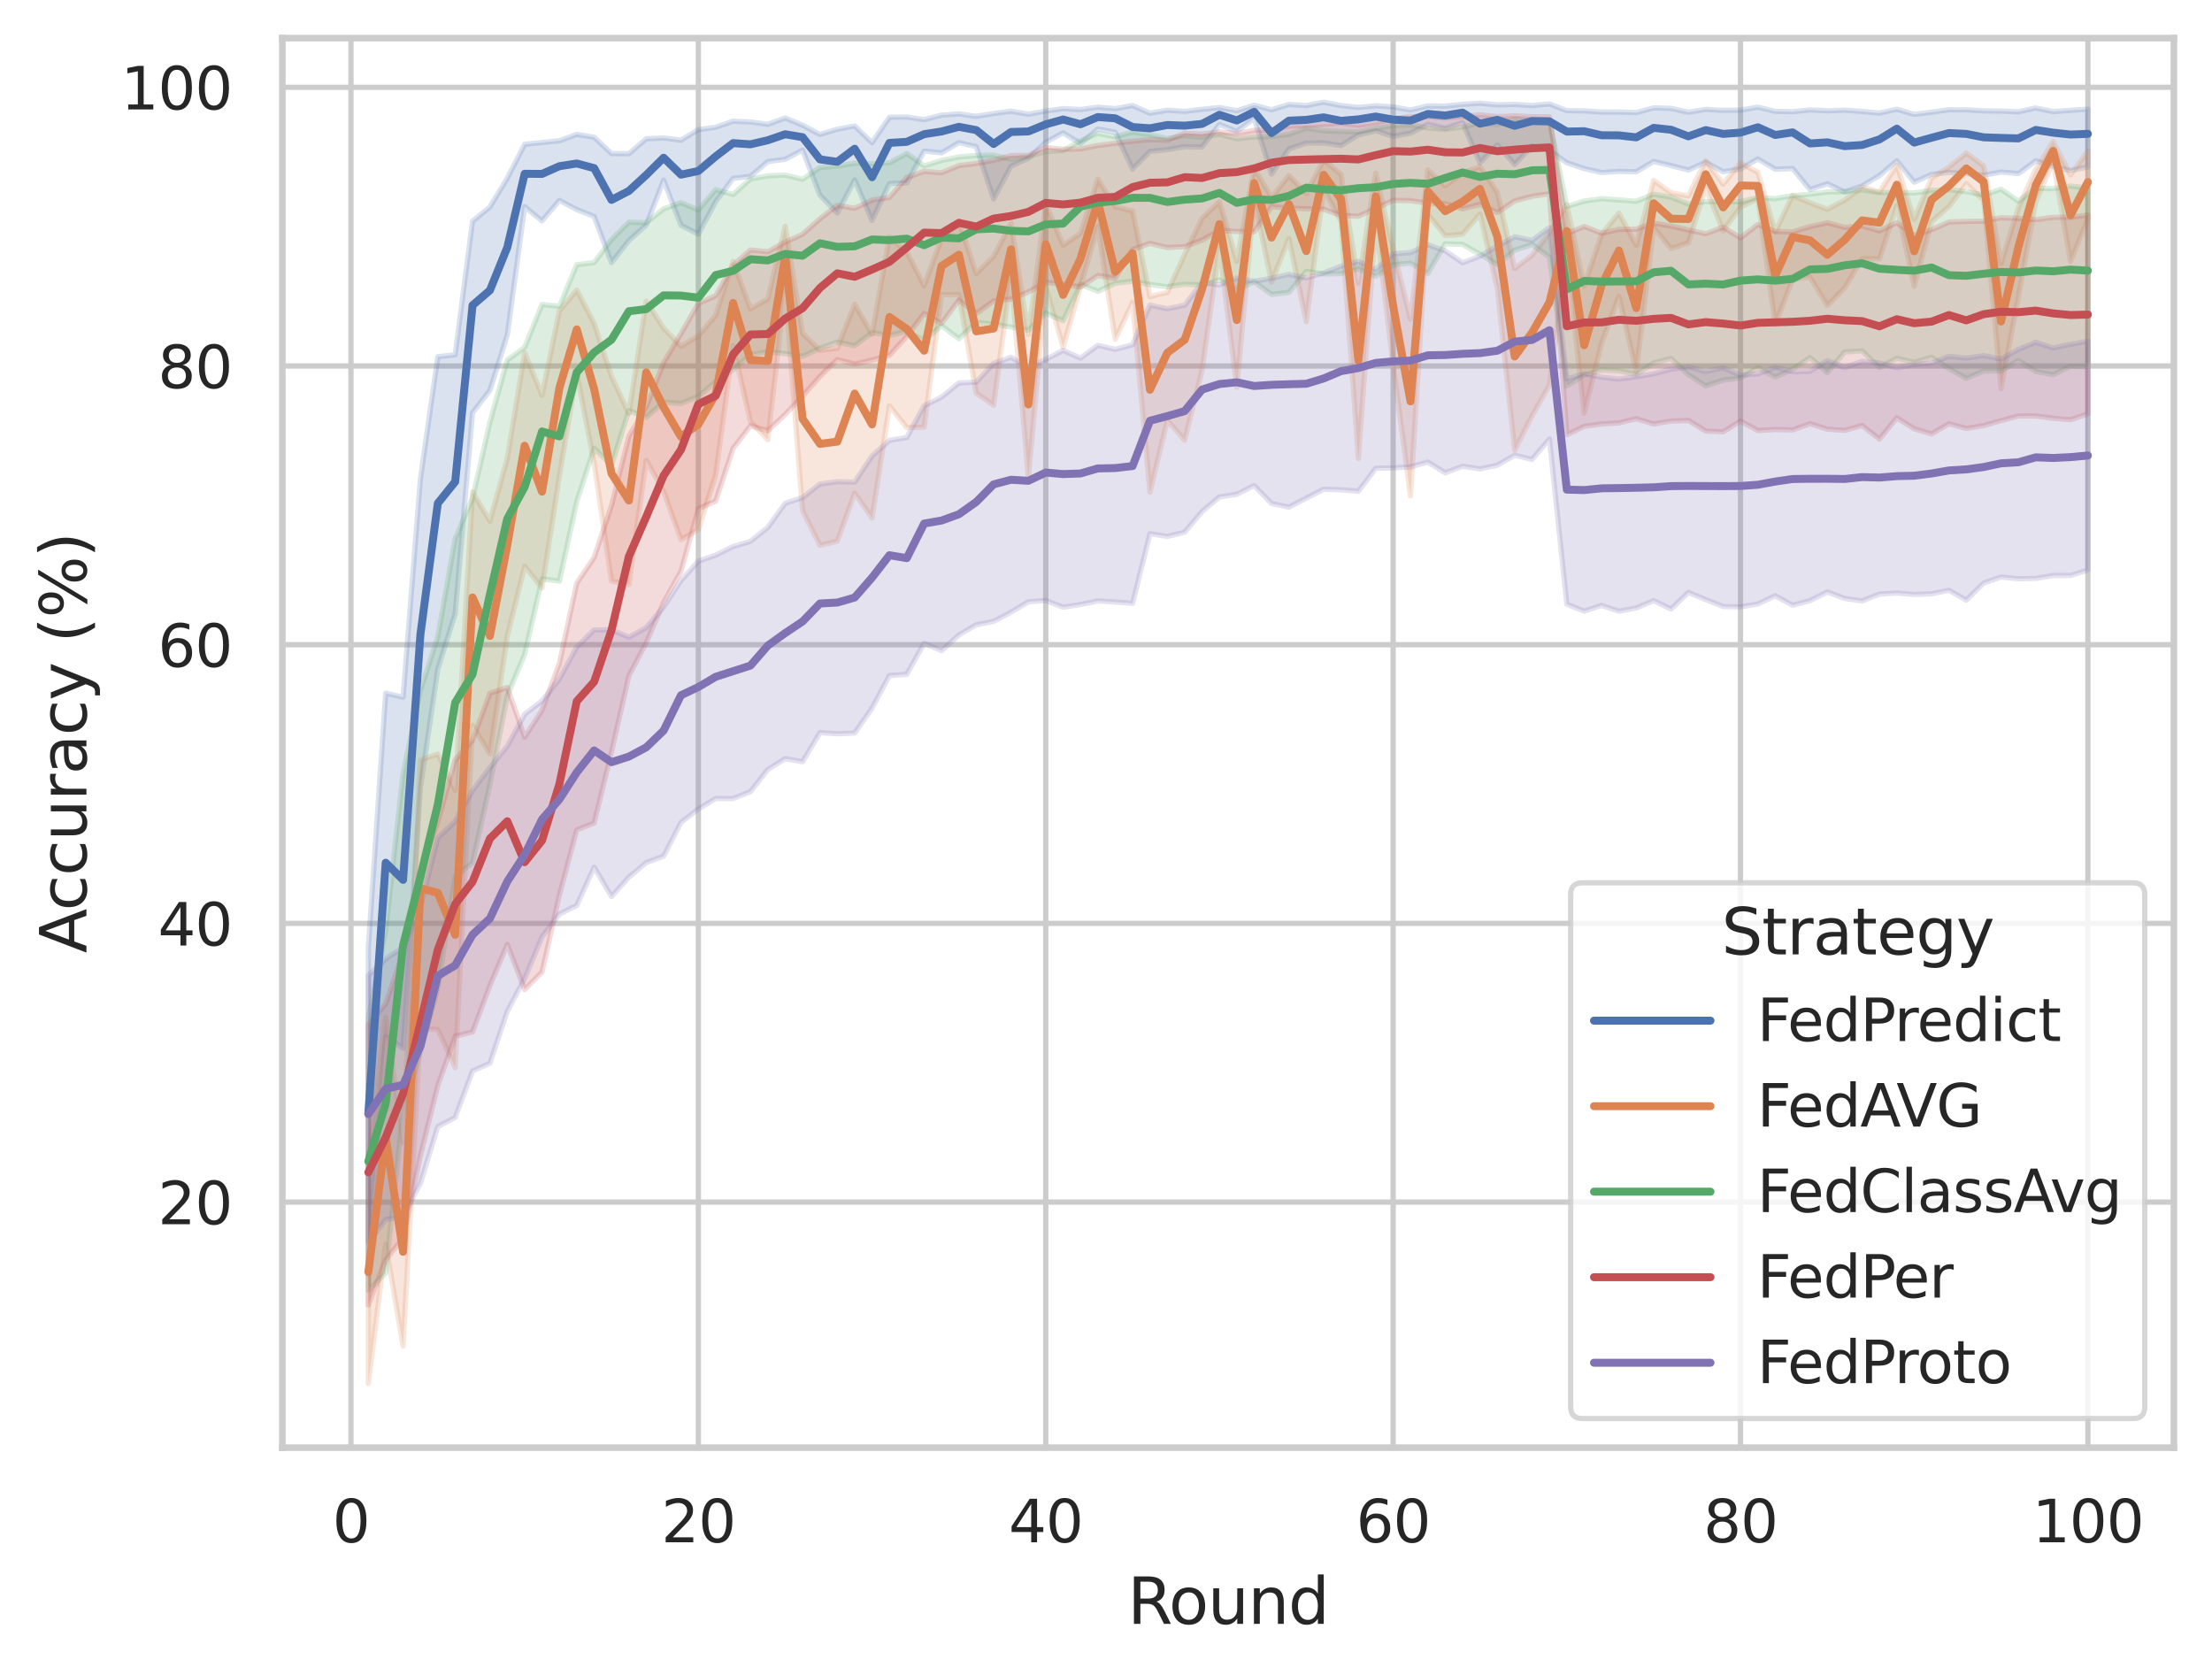 <?xml version="1.0" encoding="utf-8" standalone="no"?>
<!DOCTYPE svg PUBLIC "-//W3C//DTD SVG 1.1//EN"
  "http://www.w3.org/Graphics/SVG/1.1/DTD/svg11.dtd">
<svg xmlns:xlink="http://www.w3.org/1999/xlink" width="417.63pt" height="316.272pt" viewBox="0 0 417.63 316.272" xmlns="http://www.w3.org/2000/svg" version="1.1">
 <defs>
  <style type="text/css">*{stroke-linejoin: round; stroke-linecap: butt}</style>
 </defs>
 <g id="figure_1">
  <g id="patch_1">
   <path d="M 0 316.272 
L 417.63 316.272 
L 417.63 0 
L 0 0 
z
" style="fill: #ffffff"/>
  </g>
  <g id="axes_1">
   <g id="patch_2">
    <path d="M 53.31 273.312 
L 410.43 273.312 
L 410.43 7.2 
L 53.31 7.2 
z
" style="fill: #ffffff"/>
   </g>
   <g id="matplotlib.axis_1">
    <g id="xtick_1">
     <g id="line2d_1">
      <path d="M 66.263 273.312 
L 66.263 7.2 
" clip-path="url(#p8c066c5504)" style="fill: none; stroke: #cccccc; stroke-linecap: round"/>
     </g>
     <g id="text_1">
      <!-- 0 -->
      <g style="fill: #262626" transform="translate(62.764 291.17) scale(0.11 -0.11)">
       <defs>
        <path id="DejaVuSans-30" d="M 2034 4250 
Q 1547 4250 1301 3770 
Q 1056 3291 1056 2328 
Q 1056 1369 1301 889 
Q 1547 409 2034 409 
Q 2525 409 2770 889 
Q 3016 1369 3016 2328 
Q 3016 3291 2770 3770 
Q 2525 4250 2034 4250 
z
M 2034 4750 
Q 2819 4750 3233 4129 
Q 3647 3509 3647 2328 
Q 3647 1150 3233 529 
Q 2819 -91 2034 -91 
Q 1250 -91 836 529 
Q 422 1150 422 2328 
Q 422 3509 836 4129 
Q 1250 4750 2034 4750 
z
" transform="scale(0.016)"/>
       </defs>
       <use xlink:href="#DejaVuSans-30"/>
      </g>
     </g>
    </g>
    <g id="xtick_2">
     <g id="line2d_2">
      <path d="M 131.85 273.312 
L 131.85 7.2 
" clip-path="url(#p8c066c5504)" style="fill: none; stroke: #cccccc; stroke-linecap: round"/>
     </g>
     <g id="text_2">
      <!-- 20 -->
      <g style="fill: #262626" transform="translate(124.851 291.17) scale(0.11 -0.11)">
       <defs>
        <path id="DejaVuSans-32" d="M 1228 531 
L 3431 531 
L 3431 0 
L 469 0 
L 469 531 
Q 828 903 1448 1529 
Q 2069 2156 2228 2338 
Q 2531 2678 2651 2914 
Q 2772 3150 2772 3378 
Q 2772 3750 2511 3984 
Q 2250 4219 1831 4219 
Q 1534 4219 1204 4116 
Q 875 4013 500 3803 
L 500 4441 
Q 881 4594 1212 4672 
Q 1544 4750 1819 4750 
Q 2544 4750 2975 4387 
Q 3406 4025 3406 3419 
Q 3406 3131 3298 2873 
Q 3191 2616 2906 2266 
Q 2828 2175 2409 1742 
Q 1991 1309 1228 531 
z
" transform="scale(0.016)"/>
       </defs>
       <use xlink:href="#DejaVuSans-32"/>
       <use xlink:href="#DejaVuSans-30" x="63.623"/>
      </g>
     </g>
    </g>
    <g id="xtick_3">
     <g id="line2d_3">
      <path d="M 197.437 273.312 
L 197.437 7.2 
" clip-path="url(#p8c066c5504)" style="fill: none; stroke: #cccccc; stroke-linecap: round"/>
     </g>
     <g id="text_3">
      <!-- 40 -->
      <g style="fill: #262626" transform="translate(190.438 291.17) scale(0.11 -0.11)">
       <defs>
        <path id="DejaVuSans-34" d="M 2419 4116 
L 825 1625 
L 2419 1625 
L 2419 4116 
z
M 2253 4666 
L 3047 4666 
L 3047 1625 
L 3713 1625 
L 3713 1100 
L 3047 1100 
L 3047 0 
L 2419 0 
L 2419 1100 
L 313 1100 
L 313 1709 
L 2253 4666 
z
" transform="scale(0.016)"/>
       </defs>
       <use xlink:href="#DejaVuSans-34"/>
       <use xlink:href="#DejaVuSans-30" x="63.623"/>
      </g>
     </g>
    </g>
    <g id="xtick_4">
     <g id="line2d_4">
      <path d="M 263.024 273.312 
L 263.024 7.2 
" clip-path="url(#p8c066c5504)" style="fill: none; stroke: #cccccc; stroke-linecap: round"/>
     </g>
     <g id="text_4">
      <!-- 60 -->
      <g style="fill: #262626" transform="translate(256.025 291.17) scale(0.11 -0.11)">
       <defs>
        <path id="DejaVuSans-36" d="M 2113 2584 
Q 1688 2584 1439 2293 
Q 1191 2003 1191 1497 
Q 1191 994 1439 701 
Q 1688 409 2113 409 
Q 2538 409 2786 701 
Q 3034 994 3034 1497 
Q 3034 2003 2786 2293 
Q 2538 2584 2113 2584 
z
M 3366 4563 
L 3366 3988 
Q 3128 4100 2886 4159 
Q 2644 4219 2406 4219 
Q 1781 4219 1451 3797 
Q 1122 3375 1075 2522 
Q 1259 2794 1537 2939 
Q 1816 3084 2150 3084 
Q 2853 3084 3261 2657 
Q 3669 2231 3669 1497 
Q 3669 778 3244 343 
Q 2819 -91 2113 -91 
Q 1303 -91 875 529 
Q 447 1150 447 2328 
Q 447 3434 972 4092 
Q 1497 4750 2381 4750 
Q 2619 4750 2861 4703 
Q 3103 4656 3366 4563 
z
" transform="scale(0.016)"/>
       </defs>
       <use xlink:href="#DejaVuSans-36"/>
       <use xlink:href="#DejaVuSans-30" x="63.623"/>
      </g>
     </g>
    </g>
    <g id="xtick_5">
     <g id="line2d_5">
      <path d="M 328.61 273.312 
L 328.61 7.2 
" clip-path="url(#p8c066c5504)" style="fill: none; stroke: #cccccc; stroke-linecap: round"/>
     </g>
     <g id="text_5">
      <!-- 80 -->
      <g style="fill: #262626" transform="translate(321.612 291.17) scale(0.11 -0.11)">
       <defs>
        <path id="DejaVuSans-38" d="M 2034 2216 
Q 1584 2216 1326 1975 
Q 1069 1734 1069 1313 
Q 1069 891 1326 650 
Q 1584 409 2034 409 
Q 2484 409 2743 651 
Q 3003 894 3003 1313 
Q 3003 1734 2745 1975 
Q 2488 2216 2034 2216 
z
M 1403 2484 
Q 997 2584 770 2862 
Q 544 3141 544 3541 
Q 544 4100 942 4425 
Q 1341 4750 2034 4750 
Q 2731 4750 3128 4425 
Q 3525 4100 3525 3541 
Q 3525 3141 3298 2862 
Q 3072 2584 2669 2484 
Q 3125 2378 3379 2068 
Q 3634 1759 3634 1313 
Q 3634 634 3220 271 
Q 2806 -91 2034 -91 
Q 1263 -91 848 271 
Q 434 634 434 1313 
Q 434 1759 690 2068 
Q 947 2378 1403 2484 
z
M 1172 3481 
Q 1172 3119 1398 2916 
Q 1625 2713 2034 2713 
Q 2441 2713 2670 2916 
Q 2900 3119 2900 3481 
Q 2900 3844 2670 4047 
Q 2441 4250 2034 4250 
Q 1625 4250 1398 4047 
Q 1172 3844 1172 3481 
z
" transform="scale(0.016)"/>
       </defs>
       <use xlink:href="#DejaVuSans-38"/>
       <use xlink:href="#DejaVuSans-30" x="63.623"/>
      </g>
     </g>
    </g>
    <g id="xtick_6">
     <g id="line2d_6">
      <path d="M 394.197 273.312 
L 394.197 7.2 
" clip-path="url(#p8c066c5504)" style="fill: none; stroke: #cccccc; stroke-linecap: round"/>
     </g>
     <g id="text_6">
      <!-- 100 -->
      <g style="fill: #262626" transform="translate(383.699 291.17) scale(0.11 -0.11)">
       <defs>
        <path id="DejaVuSans-31" d="M 794 531 
L 1825 531 
L 1825 4091 
L 703 3866 
L 703 4441 
L 1819 4666 
L 2450 4666 
L 2450 531 
L 3481 531 
L 3481 0 
L 794 0 
L 794 531 
z
" transform="scale(0.016)"/>
       </defs>
       <use xlink:href="#DejaVuSans-31"/>
       <use xlink:href="#DejaVuSans-30" x="63.623"/>
       <use xlink:href="#DejaVuSans-30" x="127.246"/>
      </g>
     </g>
    </g>
    <g id="text_7">
     <!-- Round -->
     <g style="fill: #262626" transform="translate(212.886 306.576) scale(0.12 -0.12)">
      <defs>
       <path id="DejaVuSans-52" d="M 2841 2188 
Q 3044 2119 3236 1894 
Q 3428 1669 3622 1275 
L 4263 0 
L 3584 0 
L 2988 1197 
Q 2756 1666 2539 1819 
Q 2322 1972 1947 1972 
L 1259 1972 
L 1259 0 
L 628 0 
L 628 4666 
L 2053 4666 
Q 2853 4666 3247 4331 
Q 3641 3997 3641 3322 
Q 3641 2881 3436 2590 
Q 3231 2300 2841 2188 
z
M 1259 4147 
L 1259 2491 
L 2053 2491 
Q 2509 2491 2742 2702 
Q 2975 2913 2975 3322 
Q 2975 3731 2742 3939 
Q 2509 4147 2053 4147 
L 1259 4147 
z
" transform="scale(0.016)"/>
       <path id="DejaVuSans-6f" d="M 1959 3097 
Q 1497 3097 1228 2736 
Q 959 2375 959 1747 
Q 959 1119 1226 758 
Q 1494 397 1959 397 
Q 2419 397 2687 759 
Q 2956 1122 2956 1747 
Q 2956 2369 2687 2733 
Q 2419 3097 1959 3097 
z
M 1959 3584 
Q 2709 3584 3137 3096 
Q 3566 2609 3566 1747 
Q 3566 888 3137 398 
Q 2709 -91 1959 -91 
Q 1206 -91 779 398 
Q 353 888 353 1747 
Q 353 2609 779 3096 
Q 1206 3584 1959 3584 
z
" transform="scale(0.016)"/>
       <path id="DejaVuSans-75" d="M 544 1381 
L 544 3500 
L 1119 3500 
L 1119 1403 
Q 1119 906 1312 657 
Q 1506 409 1894 409 
Q 2359 409 2629 706 
Q 2900 1003 2900 1516 
L 2900 3500 
L 3475 3500 
L 3475 0 
L 2900 0 
L 2900 538 
Q 2691 219 2414 64 
Q 2138 -91 1772 -91 
Q 1169 -91 856 284 
Q 544 659 544 1381 
z
M 1991 3584 
L 1991 3584 
z
" transform="scale(0.016)"/>
       <path id="DejaVuSans-6e" d="M 3513 2113 
L 3513 0 
L 2938 0 
L 2938 2094 
Q 2938 2591 2744 2837 
Q 2550 3084 2163 3084 
Q 1697 3084 1428 2787 
Q 1159 2491 1159 1978 
L 1159 0 
L 581 0 
L 581 3500 
L 1159 3500 
L 1159 2956 
Q 1366 3272 1645 3428 
Q 1925 3584 2291 3584 
Q 2894 3584 3203 3211 
Q 3513 2838 3513 2113 
z
" transform="scale(0.016)"/>
       <path id="DejaVuSans-64" d="M 2906 2969 
L 2906 4863 
L 3481 4863 
L 3481 0 
L 2906 0 
L 2906 525 
Q 2725 213 2448 61 
Q 2172 -91 1784 -91 
Q 1150 -91 751 415 
Q 353 922 353 1747 
Q 353 2572 751 3078 
Q 1150 3584 1784 3584 
Q 2172 3584 2448 3432 
Q 2725 3281 2906 2969 
z
M 947 1747 
Q 947 1113 1208 752 
Q 1469 391 1925 391 
Q 2381 391 2643 752 
Q 2906 1113 2906 1747 
Q 2906 2381 2643 2742 
Q 2381 3103 1925 3103 
Q 1469 3103 1208 2742 
Q 947 2381 947 1747 
z
" transform="scale(0.016)"/>
      </defs>
      <use xlink:href="#DejaVuSans-52"/>
      <use xlink:href="#DejaVuSans-6f" x="64.982"/>
      <use xlink:href="#DejaVuSans-75" x="126.164"/>
      <use xlink:href="#DejaVuSans-6e" x="189.543"/>
      <use xlink:href="#DejaVuSans-64" x="252.922"/>
     </g>
    </g>
   </g>
   <g id="matplotlib.axis_2">
    <g id="ytick_1">
     <g id="line2d_7">
      <path d="M 53.31 226.948 
L 410.43 226.948 
" clip-path="url(#p8c066c5504)" style="fill: none; stroke: #cccccc; stroke-linecap: round"/>
     </g>
     <g id="text_8">
      <!-- 20 -->
      <g style="fill: #262626" transform="translate(29.812 231.127) scale(0.11 -0.11)">
       <use xlink:href="#DejaVuSans-32"/>
       <use xlink:href="#DejaVuSans-30" x="63.623"/>
      </g>
     </g>
    </g>
    <g id="ytick_2">
     <g id="line2d_8">
      <path d="M 53.31 174.331 
L 410.43 174.331 
" clip-path="url(#p8c066c5504)" style="fill: none; stroke: #cccccc; stroke-linecap: round"/>
     </g>
     <g id="text_9">
      <!-- 40 -->
      <g style="fill: #262626" transform="translate(29.812 178.51) scale(0.11 -0.11)">
       <use xlink:href="#DejaVuSans-34"/>
       <use xlink:href="#DejaVuSans-30" x="63.623"/>
      </g>
     </g>
    </g>
    <g id="ytick_3">
     <g id="line2d_9">
      <path d="M 53.31 121.713 
L 410.43 121.713 
" clip-path="url(#p8c066c5504)" style="fill: none; stroke: #cccccc; stroke-linecap: round"/>
     </g>
     <g id="text_10">
      <!-- 60 -->
      <g style="fill: #262626" transform="translate(29.812 125.892) scale(0.11 -0.11)">
       <use xlink:href="#DejaVuSans-36"/>
       <use xlink:href="#DejaVuSans-30" x="63.623"/>
      </g>
     </g>
    </g>
    <g id="ytick_4">
     <g id="line2d_10">
      <path d="M 53.31 69.096 
L 410.43 69.096 
" clip-path="url(#p8c066c5504)" style="fill: none; stroke: #cccccc; stroke-linecap: round"/>
     </g>
     <g id="text_11">
      <!-- 80 -->
      <g style="fill: #262626" transform="translate(29.812 73.275) scale(0.11 -0.11)">
       <use xlink:href="#DejaVuSans-38"/>
       <use xlink:href="#DejaVuSans-30" x="63.623"/>
      </g>
     </g>
    </g>
    <g id="ytick_5">
     <g id="line2d_11">
      <path d="M 53.31 16.478 
L 410.43 16.478 
" clip-path="url(#p8c066c5504)" style="fill: none; stroke: #cccccc; stroke-linecap: round"/>
     </g>
     <g id="text_12">
      <!-- 100 -->
      <g style="fill: #262626" transform="translate(22.814 20.657) scale(0.11 -0.11)">
       <use xlink:href="#DejaVuSans-31"/>
       <use xlink:href="#DejaVuSans-30" x="63.623"/>
       <use xlink:href="#DejaVuSans-30" x="127.246"/>
      </g>
     </g>
    </g>
    <g id="text_13">
     <!-- Accuracy (%) -->
     <g style="fill: #262626" transform="translate(16.318 179.939) rotate(-90) scale(0.12 -0.12)">
      <defs>
       <path id="DejaVuSans-41" d="M 2188 4044 
L 1331 1722 
L 3047 1722 
L 2188 4044 
z
M 1831 4666 
L 2547 4666 
L 4325 0 
L 3669 0 
L 3244 1197 
L 1141 1197 
L 716 0 
L 50 0 
L 1831 4666 
z
" transform="scale(0.016)"/>
       <path id="DejaVuSans-63" d="M 3122 3366 
L 3122 2828 
Q 2878 2963 2633 3030 
Q 2388 3097 2138 3097 
Q 1578 3097 1268 2742 
Q 959 2388 959 1747 
Q 959 1106 1268 751 
Q 1578 397 2138 397 
Q 2388 397 2633 464 
Q 2878 531 3122 666 
L 3122 134 
Q 2881 22 2623 -34 
Q 2366 -91 2075 -91 
Q 1284 -91 818 406 
Q 353 903 353 1747 
Q 353 2603 823 3093 
Q 1294 3584 2113 3584 
Q 2378 3584 2631 3529 
Q 2884 3475 3122 3366 
z
" transform="scale(0.016)"/>
       <path id="DejaVuSans-72" d="M 2631 2963 
Q 2534 3019 2420 3045 
Q 2306 3072 2169 3072 
Q 1681 3072 1420 2755 
Q 1159 2438 1159 1844 
L 1159 0 
L 581 0 
L 581 3500 
L 1159 3500 
L 1159 2956 
Q 1341 3275 1631 3429 
Q 1922 3584 2338 3584 
Q 2397 3584 2469 3576 
Q 2541 3569 2628 3553 
L 2631 2963 
z
" transform="scale(0.016)"/>
       <path id="DejaVuSans-61" d="M 2194 1759 
Q 1497 1759 1228 1600 
Q 959 1441 959 1056 
Q 959 750 1161 570 
Q 1363 391 1709 391 
Q 2188 391 2477 730 
Q 2766 1069 2766 1631 
L 2766 1759 
L 2194 1759 
z
M 3341 1997 
L 3341 0 
L 2766 0 
L 2766 531 
Q 2569 213 2275 61 
Q 1981 -91 1556 -91 
Q 1019 -91 701 211 
Q 384 513 384 1019 
Q 384 1609 779 1909 
Q 1175 2209 1959 2209 
L 2766 2209 
L 2766 2266 
Q 2766 2663 2505 2880 
Q 2244 3097 1772 3097 
Q 1472 3097 1187 3025 
Q 903 2953 641 2809 
L 641 3341 
Q 956 3463 1253 3523 
Q 1550 3584 1831 3584 
Q 2591 3584 2966 3190 
Q 3341 2797 3341 1997 
z
" transform="scale(0.016)"/>
       <path id="DejaVuSans-79" d="M 2059 -325 
Q 1816 -950 1584 -1140 
Q 1353 -1331 966 -1331 
L 506 -1331 
L 506 -850 
L 844 -850 
Q 1081 -850 1212 -737 
Q 1344 -625 1503 -206 
L 1606 56 
L 191 3500 
L 800 3500 
L 1894 763 
L 2988 3500 
L 3597 3500 
L 2059 -325 
z
" transform="scale(0.016)"/>
       <path id="DejaVuSans-20" transform="scale(0.016)"/>
       <path id="DejaVuSans-28" d="M 1984 4856 
Q 1566 4138 1362 3434 
Q 1159 2731 1159 2009 
Q 1159 1288 1364 580 
Q 1569 -128 1984 -844 
L 1484 -844 
Q 1016 -109 783 600 
Q 550 1309 550 2009 
Q 550 2706 781 3412 
Q 1013 4119 1484 4856 
L 1984 4856 
z
" transform="scale(0.016)"/>
       <path id="DejaVuSans-25" d="M 4653 2053 
Q 4381 2053 4226 1822 
Q 4072 1591 4072 1178 
Q 4072 772 4226 539 
Q 4381 306 4653 306 
Q 4919 306 5073 539 
Q 5228 772 5228 1178 
Q 5228 1588 5073 1820 
Q 4919 2053 4653 2053 
z
M 4653 2450 
Q 5147 2450 5437 2106 
Q 5728 1763 5728 1178 
Q 5728 594 5436 251 
Q 5144 -91 4653 -91 
Q 4153 -91 3862 251 
Q 3572 594 3572 1178 
Q 3572 1766 3864 2108 
Q 4156 2450 4653 2450 
z
M 1428 4353 
Q 1159 4353 1004 4120 
Q 850 3888 850 3481 
Q 850 3069 1003 2837 
Q 1156 2606 1428 2606 
Q 1700 2606 1854 2837 
Q 2009 3069 2009 3481 
Q 2009 3884 1853 4118 
Q 1697 4353 1428 4353 
z
M 4250 4750 
L 4750 4750 
L 1831 -91 
L 1331 -91 
L 4250 4750 
z
M 1428 4750 
Q 1922 4750 2215 4408 
Q 2509 4066 2509 3481 
Q 2509 2891 2217 2550 
Q 1925 2209 1428 2209 
Q 931 2209 642 2551 
Q 353 2894 353 3481 
Q 353 4063 643 4406 
Q 934 4750 1428 4750 
z
" transform="scale(0.016)"/>
       <path id="DejaVuSans-29" d="M 513 4856 
L 1013 4856 
Q 1481 4119 1714 3412 
Q 1947 2706 1947 2009 
Q 1947 1309 1714 600 
Q 1481 -109 1013 -844 
L 513 -844 
Q 928 -128 1133 580 
Q 1338 1288 1338 2009 
Q 1338 2731 1133 3434 
Q 928 4138 513 4856 
z
" transform="scale(0.016)"/>
      </defs>
      <use xlink:href="#DejaVuSans-41"/>
      <use xlink:href="#DejaVuSans-63" x="66.658"/>
      <use xlink:href="#DejaVuSans-63" x="121.639"/>
      <use xlink:href="#DejaVuSans-75" x="176.619"/>
      <use xlink:href="#DejaVuSans-72" x="239.998"/>
      <use xlink:href="#DejaVuSans-61" x="281.111"/>
      <use xlink:href="#DejaVuSans-63" x="342.391"/>
      <use xlink:href="#DejaVuSans-79" x="397.371"/>
      <use xlink:href="#DejaVuSans-20" x="456.551"/>
      <use xlink:href="#DejaVuSans-28" x="488.338"/>
      <use xlink:href="#DejaVuSans-25" x="527.352"/>
      <use xlink:href="#DejaVuSans-29" x="622.371"/>
     </g>
    </g>
   </g>
   <g id="PolyCollection_1">
    <defs>
     <path id="mc5a9f58b74" d="M 69.543 -137.37 
L 69.543 -78.853 
L 72.822 -120.627 
L 76.101 -118.365 
L 79.381 -167.594 
L 82.66 -189.965 
L 85.939 -200.408 
L 89.219 -238.351 
L 92.498 -242.587 
L 95.777 -253.064 
L 99.057 -277.248 
L 102.336 -274.565 
L 105.615 -278.438 
L 108.895 -276.708 
L 112.174 -275.412 
L 115.453 -266.691 
L 118.733 -270.852 
L 122.012 -273.787 
L 125.291 -282.26 
L 128.571 -273.739 
L 131.85 -272.071 
L 135.13 -278.221 
L 138.409 -282.595 
L 141.688 -282.982 
L 144.968 -285.772 
L 148.247 -286.2 
L 151.526 -287.937 
L 154.806 -279.434 
L 158.085 -276.059 
L 161.364 -282.299 
L 164.644 -274.65 
L 167.923 -281.598 
L 171.202 -281.757 
L 174.482 -287.754 
L 177.761 -287.416 
L 181.04 -289.345 
L 184.32 -288.584 
L 187.599 -278.703 
L 190.878 -284.897 
L 194.158 -286.406 
L 197.437 -289.414 
L 200.716 -291.195 
L 203.996 -289.181 
L 207.275 -291.917 
L 210.554 -291.316 
L 213.834 -284.359 
L 217.113 -287.692 
L 220.392 -288.022 
L 223.672 -288.582 
L 226.951 -288.521 
L 230.23 -292.785 
L 233.51 -291.476 
L 236.789 -293.909 
L 240.068 -283.405 
L 243.348 -288.147 
L 246.627 -289.256 
L 249.906 -289.284 
L 253.186 -288.798 
L 256.465 -290.816 
L 259.744 -291.58 
L 263.024 -290.528 
L 266.303 -291.132 
L 269.582 -292.787 
L 272.862 -292.069 
L 276.141 -293.123 
L 279.42 -285.518 
L 282.7 -288.943 
L 285.979 -285.231 
L 289.258 -288.747 
L 292.538 -287.882 
L 295.817 -285.556 
L 299.096 -284.444 
L 302.376 -283.698 
L 305.655 -283.914 
L 308.934 -283.839 
L 312.214 -285.798 
L 315.493 -285.014 
L 318.772 -284.172 
L 322.052 -285.639 
L 325.331 -283.86 
L 328.61 -284.375 
L 331.89 -286.273 
L 335.169 -284.339 
L 338.449 -284.45 
L 341.728 -280.489 
L 345.007 -281.577 
L 348.287 -280.032 
L 351.566 -281.185 
L 354.845 -283.132 
L 358.125 -285.921 
L 361.404 -281.886 
L 364.683 -283.351 
L 367.963 -283.718 
L 371.242 -283.493 
L 374.521 -283.185 
L 377.801 -283.789 
L 381.08 -283.498 
L 384.359 -285.909 
L 387.639 -284.84 
L 390.918 -284.064 
L 394.197 -284.768 
L 394.197 -295.663 
L 394.197 -295.663 
L 390.918 -295.437 
L 387.639 -295.201 
L 384.359 -295.888 
L 381.08 -295.159 
L 377.801 -295.293 
L 374.521 -295.339 
L 371.242 -295.533 
L 367.963 -295.547 
L 364.683 -295.086 
L 361.404 -294.678 
L 358.125 -295.655 
L 354.845 -294.921 
L 351.566 -295.23 
L 348.287 -295.468 
L 345.007 -295.344 
L 341.728 -295.516 
L 338.449 -295.185 
L 335.169 -295.248 
L 331.89 -296.043 
L 328.61 -295.482 
L 325.331 -295.432 
L 322.052 -295.622 
L 318.772 -295.083 
L 315.493 -295.81 
L 312.214 -295.899 
L 308.934 -295.018 
L 305.655 -295.113 
L 302.376 -295.118 
L 299.096 -295.339 
L 295.817 -295.381 
L 292.538 -296.639 
L 289.258 -296.348 
L 285.979 -296.561 
L 282.7 -296.478 
L 279.42 -296.783 
L 276.141 -296.573 
L 272.862 -296.235 
L 269.582 -296.279 
L 266.303 -295.497 
L 263.024 -296.08 
L 259.744 -296.298 
L 256.465 -295.991 
L 253.186 -296.345 
L 249.906 -296.976 
L 246.627 -296.342 
L 243.348 -296.558 
L 240.068 -295.549 
L 236.789 -296.41 
L 233.51 -295.369 
L 230.23 -295.983 
L 226.951 -295.639 
L 223.672 -295.243 
L 220.392 -295.461 
L 217.113 -294.897 
L 213.834 -296.35 
L 210.554 -295.764 
L 207.275 -296.042 
L 203.996 -295.585 
L 200.716 -295.761 
L 197.437 -295.306 
L 194.158 -294.713 
L 190.878 -295.28 
L 187.599 -294.836 
L 184.32 -294.315 
L 181.04 -294.772 
L 177.761 -294.534 
L 174.482 -293.689 
L 171.202 -294.172 
L 167.923 -294.143 
L 164.644 -289.339 
L 161.364 -292.49 
L 158.085 -291.877 
L 154.806 -290.882 
L 151.526 -292.629 
L 148.247 -293.996 
L 144.968 -292.803 
L 141.688 -293.244 
L 138.409 -293.39 
L 135.13 -292.251 
L 131.85 -291.791 
L 128.571 -289.808 
L 125.291 -290.221 
L 122.012 -290.067 
L 118.733 -287.251 
L 115.453 -287.286 
L 112.174 -290.362 
L 108.895 -290.904 
L 105.615 -289.693 
L 102.336 -289.362 
L 99.057 -289.026 
L 95.777 -282.625 
L 92.498 -277.198 
L 89.219 -274.505 
L 85.939 -249.286 
L 82.66 -248.924 
L 79.381 -225.868 
L 76.101 -184.652 
L 72.822 -185.397 
L 69.543 -137.37 
z
" style="stroke: #4c72b0; stroke-opacity: 0.2"/>
    </defs>
    <g clip-path="url(#p8c066c5504)">
     <use xlink:href="#mc5a9f58b74" x="0" y="316.272" style="fill: #4c72b0; fill-opacity: 0.2; stroke: #4c72b0; stroke-opacity: 0.2"/>
    </g>
   </g>
   <g id="PolyCollection_2">
    <defs>
     <path id="m5fe10fbb3b" d="M 69.543 -97.719 
L 69.543 -55.056 
L 72.822 -81.411 
L 76.101 -62.124 
L 79.381 -122.052 
L 82.66 -121.907 
L 85.939 -114.732 
L 89.219 -179.304 
L 92.498 -173.935 
L 95.777 -196.216 
L 99.057 -209.369 
L 102.336 -205.279 
L 105.615 -226.415 
L 108.895 -245.823 
L 112.174 -228.893 
L 115.453 -206.549 
L 118.733 -205.899 
L 122.012 -229.386 
L 125.291 -223.479 
L 128.571 -214.39 
L 131.85 -216.27 
L 135.13 -226.659 
L 138.409 -251.021 
L 141.688 -236.669 
L 144.968 -233.251 
L 148.247 -261.648 
L 151.526 -219.828 
L 154.806 -213.308 
L 158.085 -214.094 
L 161.364 -223.157 
L 164.644 -218.487 
L 167.923 -239.649 
L 171.202 -235.542 
L 174.482 -235.636 
L 177.761 -260.642 
L 181.04 -260.65 
L 184.32 -242.037 
L 187.599 -239.772 
L 190.878 -264.34 
L 194.158 -226.021 
L 197.437 -262.213 
L 200.716 -250.731 
L 203.996 -262.199 
L 207.275 -273.527 
L 210.554 -252.241 
L 213.834 -259.204 
L 217.113 -223.357 
L 220.392 -236.933 
L 223.672 -233.139 
L 226.951 -246.357 
L 230.23 -269.675 
L 233.51 -243.137 
L 236.789 -278.599 
L 240.068 -263.051 
L 243.348 -271.24 
L 246.627 -255.538 
L 249.906 -280.587 
L 253.186 -274.471 
L 256.465 -229.719 
L 259.744 -274.342 
L 263.024 -247.426 
L 266.303 -222.638 
L 269.582 -275.796 
L 272.862 -271.777 
L 276.141 -272.05 
L 279.42 -275.861 
L 282.7 -261.804 
L 285.979 -231.281 
L 289.258 -237.781 
L 292.538 -243.531 
L 295.817 -267.997 
L 299.096 -238.253 
L 302.376 -251.492 
L 305.655 -260.342 
L 308.934 -246.112 
L 312.214 -273.301 
L 315.493 -269.354 
L 318.772 -270.426 
L 322.052 -280.847 
L 325.331 -272.689 
L 328.61 -277.184 
L 331.89 -278.721 
L 335.169 -255.027 
L 338.449 -263.554 
L 341.728 -263.943 
L 345.007 -258.575 
L 348.287 -261.954 
L 351.566 -267.396 
L 354.845 -267.418 
L 358.125 -277.444 
L 361.404 -262.206 
L 364.683 -274.4 
L 367.963 -277.279 
L 371.242 -281.547 
L 374.521 -278.444 
L 377.801 -242.916 
L 381.08 -260.306 
L 384.359 -278.176 
L 387.639 -285.831 
L 390.918 -266.912 
L 394.197 -275.005 
L 394.197 -287.751 
L 394.197 -287.751 
L 390.918 -283.246 
L 387.639 -289.562 
L 384.359 -284.329 
L 381.08 -277.05 
L 377.801 -266.537 
L 374.521 -284.957 
L 371.242 -287.388 
L 367.963 -284.733 
L 364.683 -282.676 
L 361.404 -274.847 
L 358.125 -285.12 
L 354.845 -280.02 
L 351.566 -280.944 
L 348.287 -278.464 
L 345.007 -276.752 
L 341.728 -277.977 
L 338.449 -279.358 
L 335.169 -272.495 
L 331.89 -283.742 
L 328.61 -285.475 
L 325.331 -281.502 
L 322.052 -285.921 
L 318.772 -279.278 
L 315.493 -279.875 
L 312.214 -282.206 
L 308.934 -269.978 
L 305.655 -276.037 
L 302.376 -272.025 
L 299.096 -262.298 
L 295.817 -277.603 
L 292.538 -272.315 
L 289.258 -268.083 
L 285.979 -265.583 
L 282.7 -279.958 
L 279.42 -284.809 
L 276.141 -283.595 
L 272.862 -281.181 
L 269.582 -284.204 
L 266.303 -256.015 
L 263.024 -269.243 
L 259.744 -283.568 
L 256.465 -262.817 
L 253.186 -283.382 
L 249.906 -286.061 
L 246.627 -279.715 
L 243.348 -283.137 
L 240.068 -279.012 
L 236.789 -284.552 
L 233.51 -266.976 
L 230.23 -278.183 
L 226.951 -275.064 
L 223.672 -268.253 
L 220.392 -261.057 
L 217.113 -260.286 
L 213.834 -276.441 
L 210.554 -277.234 
L 207.275 -282.453 
L 203.996 -272.214 
L 200.716 -269.983 
L 197.437 -277.789 
L 194.158 -253.089 
L 190.878 -274.129 
L 187.599 -267.854 
L 184.32 -264.621 
L 181.04 -274.517 
L 177.761 -271.217 
L 174.482 -262.344 
L 171.202 -268.677 
L 167.923 -271.529 
L 164.644 -253.147 
L 161.364 -258.832 
L 158.085 -250.508 
L 154.806 -250.137 
L 151.526 -253.329 
L 148.247 -273.588 
L 144.968 -259.821 
L 141.688 -257.95 
L 138.409 -266.919 
L 135.13 -256.767 
L 131.85 -252.84 
L 128.571 -250.901 
L 125.291 -254.305 
L 122.012 -259.398 
L 118.733 -238.197 
L 115.453 -245.184 
L 112.174 -255.216 
L 108.895 -261.511 
L 105.615 -257.559 
L 102.336 -241.628 
L 99.057 -249.654 
L 95.777 -229.74 
L 92.498 -217.869 
L 89.219 -223.379 
L 85.939 -167.052 
L 82.66 -173.906 
L 79.381 -172.801 
L 76.101 -100.56 
L 72.822 -124.212 
L 69.543 -97.719 
z
" style="stroke: #dd8452; stroke-opacity: 0.2"/>
    </defs>
    <g clip-path="url(#p8c066c5504)">
     <use xlink:href="#m5fe10fbb3b" x="0" y="316.272" style="fill: #dd8452; fill-opacity: 0.2; stroke: #dd8452; stroke-opacity: 0.2"/>
    </g>
   </g>
   <g id="PolyCollection_3">
    <defs>
     <path id="m54c1e9b57d" d="M 69.543 -123.959 
L 69.543 -72.674 
L 72.822 -75.964 
L 76.101 -106.624 
L 79.381 -117.637 
L 82.66 -129.636 
L 85.939 -150.8 
L 89.219 -153.407 
L 92.498 -168.181 
L 95.777 -184.851 
L 99.057 -192.775 
L 102.336 -206.982 
L 105.615 -206.562 
L 108.895 -221.564 
L 112.174 -231.639 
L 115.453 -228.402 
L 118.733 -238.762 
L 122.012 -237.467 
L 125.291 -240.37 
L 128.571 -240.091 
L 131.85 -241.433 
L 135.13 -244.234 
L 138.409 -246.461 
L 141.688 -249.323 
L 144.968 -249.867 
L 148.247 -249.52 
L 151.526 -249.004 
L 154.806 -250.514 
L 158.085 -251.692 
L 161.364 -250.996 
L 164.644 -253.489 
L 167.923 -252.93 
L 171.202 -253.768 
L 174.482 -251.997 
L 177.761 -254.787 
L 181.04 -252.332 
L 184.32 -255.385 
L 187.599 -255.077 
L 190.878 -254.517 
L 194.158 -253.915 
L 197.437 -257.174 
L 200.716 -255.714 
L 203.996 -262.579 
L 207.275 -261.274 
L 210.554 -262.781 
L 213.834 -263.19 
L 217.113 -262.547 
L 220.392 -262.131 
L 223.672 -262.601 
L 226.951 -262.468 
L 230.23 -263.429 
L 233.51 -261.591 
L 236.789 -263.069 
L 240.068 -260.689 
L 243.348 -261.068 
L 246.627 -265.045 
L 249.906 -264.545 
L 253.186 -264.609 
L 256.465 -265.511 
L 259.744 -264.108 
L 263.024 -266.31 
L 266.303 -266.597 
L 269.582 -264.658 
L 272.862 -270.241 
L 276.141 -270.124 
L 279.42 -268.302 
L 282.7 -266.322 
L 285.979 -269.026 
L 289.258 -270.123 
L 292.538 -267.723 
L 295.817 -243.377 
L 299.096 -245.512 
L 302.376 -246.4 
L 305.655 -246.283 
L 308.934 -245.593 
L 312.214 -247.759 
L 315.493 -248.602 
L 318.772 -245.521 
L 322.052 -243.422 
L 325.331 -244.505 
L 328.61 -244.901 
L 331.89 -246.848 
L 335.169 -245.09 
L 338.449 -246.553 
L 341.728 -248.769 
L 345.007 -245.919 
L 348.287 -249.829 
L 351.566 -250.016 
L 354.845 -246.898 
L 358.125 -248.643 
L 361.404 -247.879 
L 364.683 -248.813 
L 367.963 -246.694 
L 371.242 -244.835 
L 374.521 -246.219 
L 377.801 -246.23 
L 381.08 -248.242 
L 384.359 -246.143 
L 387.639 -245.517 
L 390.918 -247.143 
L 394.197 -247.052 
L 394.197 -280.779 
L 394.197 -280.779 
L 390.918 -281.155 
L 387.639 -280.666 
L 384.359 -280.71 
L 381.08 -278.27 
L 377.801 -280.568 
L 374.521 -279.42 
L 371.242 -280.103 
L 367.963 -280.473 
L 364.683 -280.333 
L 361.404 -279.839 
L 358.125 -279.941 
L 354.845 -279.911 
L 351.566 -280.391 
L 348.287 -280.068 
L 345.007 -280.032 
L 341.728 -279.596 
L 338.449 -279.348 
L 335.169 -278.769 
L 331.89 -278.994 
L 328.61 -278.186 
L 325.331 -278.158 
L 322.052 -278.224 
L 318.772 -277.745 
L 315.493 -279.052 
L 312.214 -279.604 
L 308.934 -278.282 
L 305.655 -278.522 
L 302.376 -278.771 
L 299.096 -278.299 
L 295.817 -277.277 
L 292.538 -293.633 
L 289.258 -293.349 
L 285.979 -293.767 
L 282.7 -292.729 
L 279.42 -293.057 
L 276.141 -292.307 
L 272.862 -291.832 
L 269.582 -292.105 
L 266.303 -292.705 
L 263.024 -292.554 
L 259.744 -292.041 
L 256.465 -291.376 
L 253.186 -291.465 
L 249.906 -291.588 
L 246.627 -292.083 
L 243.348 -290.911 
L 240.068 -290.505 
L 236.789 -290.42 
L 233.51 -290.075 
L 230.23 -290.925 
L 226.951 -290.356 
L 223.672 -290.641 
L 220.392 -290.132 
L 217.113 -290.86 
L 213.834 -291.337 
L 210.554 -290.437 
L 207.275 -291.099 
L 203.996 -289.702 
L 200.716 -287.848 
L 197.437 -287.686 
L 194.158 -286.676 
L 190.878 -286.188 
L 187.599 -286.981 
L 184.32 -286.907 
L 181.04 -286.635 
L 177.761 -285.989 
L 174.482 -284.943 
L 171.202 -287.299 
L 167.923 -285.536 
L 164.644 -285.369 
L 161.364 -285.461 
L 158.085 -284.916 
L 154.806 -284.655 
L 151.526 -282.429 
L 148.247 -283.226 
L 144.968 -283.08 
L 141.688 -282.495 
L 138.409 -279.552 
L 135.13 -280.483 
L 131.85 -276.627 
L 128.571 -278.019 
L 125.291 -276.833 
L 122.012 -274.231 
L 118.733 -274.312 
L 115.453 -271.046 
L 112.174 -266.706 
L 108.895 -266.298 
L 105.615 -258.435 
L 102.336 -258.801 
L 99.057 -250.694 
L 95.777 -248.284 
L 92.498 -236.573 
L 89.219 -222.233 
L 85.939 -214.575 
L 82.66 -196.071 
L 79.381 -185.894 
L 76.101 -170.207 
L 72.822 -140.598 
L 69.543 -123.959 
z
" style="stroke: #55a868; stroke-opacity: 0.2"/>
    </defs>
    <g clip-path="url(#p8c066c5504)">
     <use xlink:href="#m54c1e9b57d" x="0" y="316.272" style="fill: #55a868; fill-opacity: 0.2; stroke: #55a868; stroke-opacity: 0.2"/>
    </g>
   </g>
   <g id="PolyCollection_4">
    <defs>
     <path id="m73477f3707" d="M 69.543 -122.834 
L 69.543 -69.907 
L 72.822 -78.44 
L 76.101 -82.522 
L 79.381 -98.118 
L 82.66 -111.317 
L 85.939 -120.648 
L 89.219 -121.444 
L 92.498 -130.22 
L 95.777 -137.983 
L 99.057 -129.451 
L 102.336 -132.755 
L 105.615 -147.288 
L 108.895 -159.602 
L 112.174 -160.89 
L 115.453 -174.324 
L 118.733 -188.68 
L 122.012 -194.935 
L 125.291 -202.571 
L 128.571 -208.426 
L 131.85 -220.241 
L 135.13 -221.685 
L 138.409 -231.63 
L 141.688 -235.897 
L 144.968 -234.952 
L 148.247 -238.034 
L 151.526 -241.478 
L 154.806 -245.203 
L 158.085 -248.374 
L 161.364 -247.537 
L 164.644 -248.297 
L 167.923 -249.185 
L 171.202 -252.78 
L 174.482 -257.098 
L 177.761 -255.197 
L 181.04 -259.598 
L 184.32 -257.075 
L 187.599 -259.457 
L 190.878 -259.812 
L 194.158 -261.15 
L 197.437 -262.973 
L 200.716 -262.59 
L 203.996 -262.084 
L 207.275 -264.243 
L 210.554 -263.745 
L 213.834 -269.153 
L 217.113 -270.332 
L 220.392 -269.546 
L 223.672 -269.709 
L 226.951 -270.953 
L 230.23 -272.745 
L 233.51 -272.584 
L 236.789 -272.512 
L 240.068 -277.251 
L 243.348 -276.965 
L 246.627 -276.871 
L 249.906 -276.77 
L 253.186 -275.604 
L 256.465 -275.451 
L 259.744 -276.933 
L 263.024 -278.44 
L 266.303 -278.397 
L 269.582 -277.897 
L 272.862 -277.817 
L 276.141 -276.851 
L 279.42 -277.671 
L 282.7 -276.135 
L 285.979 -278.348 
L 289.258 -279.215 
L 292.538 -279.692 
L 295.817 -234.204 
L 299.096 -235.779 
L 302.376 -236.222 
L 305.655 -236.433 
L 308.934 -237.216 
L 312.214 -236.236 
L 315.493 -236.772 
L 318.772 -236.9 
L 322.052 -234.89 
L 325.331 -234.74 
L 328.61 -236.79 
L 331.89 -234.989 
L 335.169 -235.188 
L 338.449 -235.099 
L 341.728 -236.28 
L 345.007 -235.25 
L 348.287 -235.014 
L 351.566 -235.937 
L 354.845 -233.371 
L 358.125 -237.402 
L 361.404 -235.33 
L 364.683 -234.345 
L 367.963 -236.284 
L 371.242 -235.385 
L 374.521 -235.93 
L 377.801 -236.856 
L 381.08 -237.73 
L 384.359 -237.734 
L 387.639 -237.318 
L 390.918 -237.029 
L 394.197 -238.153 
L 394.197 -275.636 
L 394.197 -275.636 
L 390.918 -275.262 
L 387.639 -275.246 
L 384.359 -274.792 
L 381.08 -275.043 
L 377.801 -275.175 
L 374.521 -274.509 
L 371.242 -274.468 
L 367.963 -274.351 
L 364.683 -272.89 
L 361.404 -271.848 
L 358.125 -274.213 
L 354.845 -272.685 
L 351.566 -273.602 
L 348.287 -273.349 
L 345.007 -274.214 
L 341.728 -273.487 
L 338.449 -272.497 
L 335.169 -272.578 
L 331.89 -273.882 
L 328.61 -271.351 
L 325.331 -273.38 
L 322.052 -272.137 
L 318.772 -272.851 
L 315.493 -273.596 
L 312.214 -274.149 
L 308.934 -273.009 
L 305.655 -272.963 
L 302.376 -272.233 
L 299.096 -273.519 
L 295.817 -272.143 
L 292.538 -294.195 
L 289.258 -294.239 
L 285.979 -294.389 
L 282.7 -294.241 
L 279.42 -294.581 
L 276.141 -294.299 
L 272.862 -294.004 
L 269.582 -294.264 
L 266.303 -294.279 
L 263.024 -293.828 
L 259.744 -293.133 
L 256.465 -292.622 
L 253.186 -293.044 
L 249.906 -292.801 
L 246.627 -292.599 
L 243.348 -292.477 
L 240.068 -291.742 
L 236.789 -291.657 
L 233.51 -291.058 
L 230.23 -291.365 
L 226.951 -290.956 
L 223.672 -291.108 
L 220.392 -289.792 
L 217.113 -289.917 
L 213.834 -289.61 
L 210.554 -289.226 
L 207.275 -288.809 
L 203.996 -288.153 
L 200.716 -288.076 
L 197.437 -288.431 
L 194.158 -286.948 
L 190.878 -286.897 
L 187.599 -285.996 
L 184.32 -285.426 
L 181.04 -285.004 
L 177.761 -283.653 
L 174.482 -283.914 
L 171.202 -282.756 
L 167.923 -278.993 
L 164.644 -278.486 
L 161.364 -276.945 
L 158.085 -277.5 
L 154.806 -274.966 
L 151.526 -272.039 
L 148.247 -270.537 
L 144.968 -268.748 
L 141.688 -269.084 
L 138.409 -266.189 
L 135.13 -260.437 
L 131.85 -258.976 
L 128.571 -253.274 
L 125.291 -247.796 
L 122.012 -239.436 
L 118.733 -233.921 
L 115.453 -220.809 
L 112.174 -211.003 
L 108.895 -206.177 
L 105.615 -191.021 
L 102.336 -182.178 
L 99.057 -177.099 
L 95.777 -186.481 
L 92.498 -185.388 
L 89.219 -176.52 
L 85.939 -172.79 
L 82.66 -161.156 
L 79.381 -151.945 
L 76.101 -136.315 
L 72.822 -126.763 
L 69.543 -122.834 
z
" style="stroke: #c44e52; stroke-opacity: 0.2"/>
    </defs>
    <g clip-path="url(#p8c066c5504)">
     <use xlink:href="#m73477f3707" x="0" y="316.272" style="fill: #c44e52; fill-opacity: 0.2; stroke: #c44e52; stroke-opacity: 0.2"/>
    </g>
   </g>
   <g id="PolyCollection_5">
    <defs>
     <path id="m693fbe17b3" d="M 69.543 -132.104 
L 69.543 -81.727 
L 72.822 -86.006 
L 76.101 -86.644 
L 79.381 -92.87 
L 82.66 -103.569 
L 85.939 -105.304 
L 89.219 -114.067 
L 92.498 -115.547 
L 95.777 -125.328 
L 99.057 -131.543 
L 102.336 -139.414 
L 105.615 -143.696 
L 108.895 -145.334 
L 112.174 -152.57 
L 115.453 -147.003 
L 118.733 -150.664 
L 122.012 -153.422 
L 125.291 -154.63 
L 128.571 -161.008 
L 131.85 -163.529 
L 135.13 -165.527 
L 138.409 -165.501 
L 141.688 -166.823 
L 144.968 -170.995 
L 148.247 -173.037 
L 151.526 -172.475 
L 154.806 -177.952 
L 158.085 -177.742 
L 161.364 -177.873 
L 164.644 -182.595 
L 167.923 -188.738 
L 171.202 -188.968 
L 174.482 -194.834 
L 177.761 -193.437 
L 181.04 -196.404 
L 184.32 -198.308 
L 187.599 -198.966 
L 190.878 -200.697 
L 194.158 -202.658 
L 197.437 -202.908 
L 200.716 -201.648 
L 203.996 -202.146 
L 207.275 -202.818 
L 210.554 -202.612 
L 213.834 -202.376 
L 217.113 -215.507 
L 220.392 -215.005 
L 223.672 -215.797 
L 226.951 -219.712 
L 230.23 -222.452 
L 233.51 -222.949 
L 236.789 -224.614 
L 240.068 -221.208 
L 243.348 -220.526 
L 246.627 -222.217 
L 249.906 -223.898 
L 253.186 -223.805 
L 256.465 -223.533 
L 259.744 -227.863 
L 263.024 -227.933 
L 266.303 -228.126 
L 269.582 -229.033 
L 272.862 -227.009 
L 276.141 -228.257 
L 279.42 -227.734 
L 282.7 -228.448 
L 285.979 -230.33 
L 289.258 -229.533 
L 292.538 -233.392 
L 295.817 -202.212 
L 299.096 -200.883 
L 302.376 -201.982 
L 305.655 -200.876 
L 308.934 -201.494 
L 312.214 -202.867 
L 315.493 -201.294 
L 318.772 -204.419 
L 322.052 -203.067 
L 325.331 -201.765 
L 328.61 -201.694 
L 331.89 -202.243 
L 335.169 -203.798 
L 338.449 -202.015 
L 341.728 -202.856 
L 345.007 -204.516 
L 348.287 -203.295 
L 351.566 -202.82 
L 354.845 -204.115 
L 358.125 -204.313 
L 361.404 -204.044 
L 364.683 -204.167 
L 367.963 -204.828 
L 371.242 -202.975 
L 374.521 -206.199 
L 377.801 -207.328 
L 381.08 -207.01 
L 384.359 -207.073 
L 387.639 -207.619 
L 390.918 -207.618 
L 394.197 -208.651 
L 394.197 -251.858 
L 394.197 -251.858 
L 390.918 -251.274 
L 387.639 -250.582 
L 384.359 -251.643 
L 381.08 -250.303 
L 377.801 -248.488 
L 374.521 -249.138 
L 371.242 -248.665 
L 367.963 -249.006 
L 364.683 -247.703 
L 361.404 -247.455 
L 358.125 -246.842 
L 354.845 -247.734 
L 351.566 -248.052 
L 348.287 -246.88 
L 345.007 -248.193 
L 341.728 -246.163 
L 338.449 -246.085 
L 335.169 -246.892 
L 331.89 -245.681 
L 328.61 -245.431 
L 325.331 -246.82 
L 322.052 -246.13 
L 318.772 -246.996 
L 315.493 -246.569 
L 312.214 -245.697 
L 308.934 -245.154 
L 305.655 -244.692 
L 302.376 -245.063 
L 299.096 -245.684 
L 295.817 -244.724 
L 292.538 -273.288 
L 289.258 -270.883 
L 285.979 -271.576 
L 282.7 -269.799 
L 279.42 -267.914 
L 276.141 -266.666 
L 272.862 -268.906 
L 269.582 -270.06 
L 266.303 -268.591 
L 263.024 -268.33 
L 259.744 -265.385 
L 256.465 -266.915 
L 253.186 -266.009 
L 249.906 -264.73 
L 246.627 -263.792 
L 243.348 -264.466 
L 240.068 -263.751 
L 236.789 -263.171 
L 233.51 -263.745 
L 230.23 -262.491 
L 226.951 -262.899 
L 223.672 -258.66 
L 220.392 -257.991 
L 217.113 -258.656 
L 213.834 -251.18 
L 210.554 -250.309 
L 207.275 -251.073 
L 203.996 -248.65 
L 200.716 -250.125 
L 197.437 -248.424 
L 194.158 -246.943 
L 190.878 -248.822 
L 187.599 -247.654 
L 184.32 -244.124 
L 181.04 -243.966 
L 177.761 -241.297 
L 174.482 -239.668 
L 171.202 -233.673 
L 167.923 -233.13 
L 164.644 -230.168 
L 161.364 -225.271 
L 158.085 -225.336 
L 154.806 -224.897 
L 151.526 -222.323 
L 148.247 -221.258 
L 144.968 -216.702 
L 141.688 -214.068 
L 138.409 -213.095 
L 135.13 -211.472 
L 131.85 -210.32 
L 128.571 -206.667 
L 125.291 -201.636 
L 122.012 -197.792 
L 118.733 -195.965 
L 115.453 -197.354 
L 112.174 -197.348 
L 108.895 -194.117 
L 105.615 -188.045 
L 102.336 -183.957 
L 99.057 -181.429 
L 95.777 -175.393 
L 92.498 -171.359 
L 89.219 -166.998 
L 85.939 -161.198 
L 82.66 -158.09 
L 79.381 -144.965 
L 76.101 -137.417 
L 72.822 -135.208 
L 69.543 -132.104 
z
" style="stroke: #8172b3; stroke-opacity: 0.2"/>
    </defs>
    <g clip-path="url(#p8c066c5504)">
     <use xlink:href="#m693fbe17b3" x="0" y="316.272" style="fill: #8172b3; fill-opacity: 0.2; stroke: #8172b3; stroke-opacity: 0.2"/>
    </g>
   </g>
   <g id="line2d_12">
    <path d="M 69.543 210.242 
L 72.822 162.876 
L 76.101 166.116 
L 79.381 119.743 
L 82.66 95.024 
L 85.939 90.943 
L 89.219 57.632 
L 92.498 54.81 
L 95.777 46.703 
L 99.057 32.81 
L 102.336 32.832 
L 105.615 31.379 
L 108.895 30.865 
L 112.174 31.741 
L 115.453 37.74 
L 118.733 36.045 
L 122.012 33.034 
L 125.291 29.782 
L 128.571 32.97 
L 131.85 32.283 
L 135.13 29.518 
L 138.409 27.021 
L 141.688 27.247 
L 144.968 26.476 
L 148.247 25.346 
L 151.526 25.896 
L 154.806 30.085 
L 158.085 30.55 
L 161.364 28.082 
L 164.644 33.455 
L 167.923 26.979 
L 171.202 26.778 
L 174.482 25.331 
L 177.761 24.822 
L 181.04 23.942 
L 184.32 24.561 
L 187.599 27.183 
L 190.878 24.915 
L 194.158 24.818 
L 197.437 23.48 
L 200.716 22.563 
L 203.996 23.457 
L 207.275 22.104 
L 210.554 22.334 
L 213.834 23.987 
L 217.113 24.223 
L 220.392 23.597 
L 223.672 23.725 
L 226.951 23.39 
L 230.23 21.666 
L 233.51 22.743 
L 236.789 21.114 
L 240.068 25.125 
L 243.348 22.779 
L 246.627 22.632 
L 249.906 22.155 
L 253.186 22.811 
L 256.465 22.539 
L 259.744 22.004 
L 263.024 22.583 
L 266.303 22.758 
L 269.582 21.513 
L 272.862 21.806 
L 276.141 21.267 
L 279.42 23.346 
L 282.7 22.629 
L 285.979 23.75 
L 289.258 22.858 
L 292.538 22.921 
L 295.817 24.843 
L 299.096 24.773 
L 302.376 25.539 
L 305.655 25.557 
L 308.934 25.932 
L 312.214 24.141 
L 315.493 24.494 
L 318.772 25.744 
L 322.052 24.562 
L 325.331 25.283 
L 328.61 25.038 
L 331.89 24.029 
L 335.169 25.484 
L 338.449 24.992 
L 341.728 27.084 
L 345.007 26.873 
L 348.287 27.592 
L 351.566 27.373 
L 354.845 26.322 
L 358.125 24.29 
L 361.404 26.916 
L 364.683 26.004 
L 367.963 25.121 
L 371.242 25.278 
L 374.521 25.926 
L 377.801 26.039 
L 381.08 26.129 
L 384.359 24.532 
L 387.639 25.047 
L 390.918 25.402 
L 394.197 25.267 
" clip-path="url(#p8c066c5504)" style="fill: none; stroke: #4c72b0; stroke-width: 1.5; stroke-linecap: round"/>
   </g>
   <g id="line2d_13">
    <path d="M 69.543 240.153 
L 72.822 214.712 
L 76.101 236.329 
L 79.381 167.707 
L 82.66 168.569 
L 85.939 176.495 
L 89.219 112.794 
L 92.498 120.055 
L 95.777 102.919 
L 99.057 84.15 
L 102.336 92.826 
L 105.615 73.247 
L 108.895 62.191 
L 112.174 73.446 
L 115.453 89.389 
L 118.733 94.491 
L 122.012 70.292 
L 125.291 76.878 
L 128.571 82.463 
L 131.85 80.111 
L 135.13 74.404 
L 138.409 57.2 
L 141.688 67.986 
L 144.968 68.182 
L 148.247 48.284 
L 151.526 79.068 
L 154.806 83.798 
L 158.085 83.379 
L 161.364 74.3 
L 164.644 80.125 
L 167.923 59.849 
L 171.202 62.111 
L 174.482 66.209 
L 177.761 50.225 
L 181.04 48.085 
L 184.32 62.553 
L 187.599 62.018 
L 190.878 47.068 
L 194.158 76.36 
L 197.437 46.123 
L 200.716 55.671 
L 203.996 48.869 
L 207.275 38.023 
L 210.554 51.311 
L 213.834 47.82 
L 217.113 73.584 
L 220.392 66.61 
L 223.672 64.139 
L 226.951 54.574 
L 230.23 42.309 
L 233.51 60.424 
L 236.789 34.564 
L 240.068 44.853 
L 243.348 38.54 
L 246.627 47.404 
L 249.906 33.013 
L 253.186 37.586 
L 256.465 68.083 
L 259.744 37.088 
L 263.024 57.72 
L 266.303 75.775 
L 269.582 36.148 
L 272.862 39.875 
L 276.141 38.074 
L 279.42 35.637 
L 282.7 44.682 
L 285.979 67.307 
L 289.258 62.788 
L 292.538 57.078 
L 295.817 43.629 
L 299.096 65.168 
L 302.376 53.868 
L 305.655 47.304 
L 308.934 58.164 
L 312.214 38.369 
L 315.493 41.29 
L 318.772 41.347 
L 322.052 32.894 
L 325.331 39.161 
L 328.61 35.013 
L 331.89 35.099 
L 335.169 52.032 
L 338.449 44.732 
L 341.728 45.378 
L 345.007 48.094 
L 348.287 45.26 
L 351.566 41.605 
L 354.845 42.048 
L 358.125 34.872 
L 361.404 47.449 
L 364.683 37.691 
L 367.963 35.108 
L 371.242 31.796 
L 374.521 34.314 
L 377.801 60.696 
L 381.08 46.611 
L 384.359 34.963 
L 387.639 28.5 
L 390.918 40.639 
L 394.197 34.362 
" clip-path="url(#p8c066c5504)" style="fill: none; stroke: #dd8452; stroke-width: 1.5; stroke-linecap: round"/>
   </g>
   <g id="line2d_14">
    <path d="M 69.543 219.272 
L 72.822 208.299 
L 76.101 178.474 
L 79.381 165.501 
L 82.66 151.888 
L 85.939 132.641 
L 89.219 127.304 
L 92.498 112.2 
L 95.777 97.923 
L 99.057 91.931 
L 102.336 81.459 
L 105.615 82.388 
L 108.895 70.289 
L 112.174 66.519 
L 115.453 64.128 
L 118.733 58.76 
L 122.012 58.359 
L 125.291 55.761 
L 128.571 55.8 
L 131.85 56.2 
L 135.13 51.932 
L 138.409 51.132 
L 141.688 48.941 
L 144.968 49.165 
L 148.247 47.939 
L 151.526 48.278 
L 154.806 45.927 
L 158.085 46.606 
L 161.364 46.499 
L 164.644 45.209 
L 167.923 45.331 
L 171.202 45.058 
L 174.482 46.284 
L 177.761 44.847 
L 181.04 44.999 
L 184.32 43.296 
L 187.599 43.149 
L 190.878 43.576 
L 194.158 43.686 
L 197.437 42.362 
L 200.716 42.206 
L 203.996 39.017 
L 207.275 38.248 
L 210.554 37.946 
L 213.834 37.349 
L 217.113 37.354 
L 220.392 38.134 
L 223.672 37.69 
L 226.951 37.464 
L 230.23 36.417 
L 233.51 38.295 
L 236.789 37.618 
L 240.068 37.751 
L 243.348 36.994 
L 246.627 35.425 
L 249.906 35.744 
L 253.186 35.915 
L 256.465 35.531 
L 259.744 35.345 
L 263.024 34.727 
L 266.303 34.52 
L 269.582 34.705 
L 272.862 33.599 
L 276.141 32.558 
L 279.42 33.402 
L 282.7 32.793 
L 285.979 32.897 
L 289.258 32.156 
L 292.538 32.08 
L 295.817 54.614 
L 299.096 53.035 
L 302.376 53.163 
L 305.655 53.137 
L 308.934 53.111 
L 312.214 51.411 
L 315.493 51.119 
L 318.772 53.698 
L 322.052 53.56 
L 325.331 53.71 
L 328.61 52.979 
L 331.89 52.742 
L 335.169 52.988 
L 338.449 52.645 
L 341.728 50.862 
L 345.007 50.765 
L 348.287 50.089 
L 351.566 49.699 
L 354.845 50.729 
L 358.125 50.939 
L 361.404 51.101 
L 364.683 50.503 
L 367.963 51.953 
L 371.242 52.071 
L 374.521 51.68 
L 377.801 51.347 
L 381.08 51.438 
L 384.359 51.07 
L 387.639 51.216 
L 390.918 50.901 
L 394.197 51.085 
" clip-path="url(#p8c066c5504)" style="fill: none; stroke: #55a868; stroke-width: 1.5; stroke-linecap: round"/>
   </g>
   <g id="line2d_15">
    <path d="M 69.543 221.327 
L 72.822 214.71 
L 76.101 206.455 
L 79.381 193.105 
L 82.66 179.299 
L 85.939 170.68 
L 89.219 166.461 
L 92.498 158.314 
L 95.777 155.049 
L 99.057 162.775 
L 102.336 158.686 
L 105.615 148.026 
L 108.895 132.39 
L 112.174 128.719 
L 115.453 118.975 
L 118.733 105.058 
L 122.012 97.545 
L 125.291 89.784 
L 128.571 84.904 
L 131.85 76.304 
L 135.13 74.715 
L 138.409 66.918 
L 141.688 63.157 
L 144.968 63.058 
L 148.247 60.149 
L 151.526 58.188 
L 154.806 54.369 
L 158.085 51.599 
L 161.364 52.257 
L 164.644 50.877 
L 167.923 49.427 
L 171.202 46.736 
L 174.482 43.919 
L 177.761 44.008 
L 181.04 42.078 
L 184.32 42.786 
L 187.599 41.268 
L 190.878 40.776 
L 194.158 40.001 
L 197.437 38.308 
L 200.716 38.596 
L 203.996 38.258 
L 207.275 37.339 
L 210.554 37.179 
L 213.834 35.322 
L 217.113 34.504 
L 220.392 34.425 
L 223.672 33.446 
L 226.951 33.601 
L 230.23 32.687 
L 233.51 32.491 
L 236.789 31.801 
L 240.068 30.714 
L 243.348 30.219 
L 246.627 30.119 
L 249.906 30.042 
L 253.186 29.965 
L 256.465 30.098 
L 259.744 29.288 
L 263.024 28.536 
L 266.303 28.617 
L 269.582 28.264 
L 272.862 28.748 
L 276.141 28.79 
L 279.42 27.941 
L 282.7 28.549 
L 285.979 28.248 
L 289.258 27.998 
L 292.538 27.829 
L 295.817 61.593 
L 299.096 60.885 
L 302.376 60.862 
L 305.655 60.368 
L 308.934 60.565 
L 312.214 60.196 
L 315.493 60.015 
L 318.772 61.241 
L 322.052 60.817 
L 325.331 61.084 
L 328.61 61.46 
L 331.89 60.948 
L 335.169 60.849 
L 338.449 60.755 
L 341.728 60.559 
L 345.007 60.176 
L 348.287 60.464 
L 351.566 60.625 
L 354.845 61.607 
L 358.125 60.262 
L 361.404 61.02 
L 364.683 60.719 
L 367.963 59.478 
L 371.242 60.483 
L 374.521 59.316 
L 377.801 58.853 
L 381.08 58.94 
L 384.359 58.64 
L 387.639 59.164 
L 390.918 59.478 
L 394.197 59.387 
" clip-path="url(#p8c066c5504)" style="fill: none; stroke: #c44e52; stroke-width: 1.5; stroke-linecap: round"/>
   </g>
   <g id="line2d_16">
    <path d="M 69.543 210.325 
L 72.822 205.551 
L 76.101 204.809 
L 79.381 197.505 
L 82.66 184.218 
L 85.939 182.256 
L 89.219 176.465 
L 92.498 173.399 
L 95.777 166.413 
L 99.057 161.366 
L 102.336 154.687 
L 105.615 150.91 
L 108.895 145.821 
L 112.174 141.681 
L 115.453 143.895 
L 118.733 142.839 
L 122.012 141.091 
L 125.291 137.926 
L 128.571 131.26 
L 131.85 129.702 
L 135.13 127.776 
L 138.409 126.715 
L 141.688 125.658 
L 144.968 121.872 
L 148.247 119.519 
L 151.526 117.33 
L 154.806 113.937 
L 158.085 113.758 
L 161.364 112.81 
L 164.644 109.055 
L 167.923 104.821 
L 171.202 105.372 
L 174.482 98.84 
L 177.761 98.272 
L 181.04 97.085 
L 184.32 94.762 
L 187.599 91.445 
L 190.878 90.575 
L 194.158 90.772 
L 197.437 89.215 
L 200.716 89.504 
L 203.996 89.389 
L 207.275 88.438 
L 210.554 88.367 
L 213.834 87.986 
L 217.113 79.435 
L 220.392 78.562 
L 223.672 77.612 
L 226.951 73.547 
L 230.23 72.503 
L 233.51 72.171 
L 236.789 72.874 
L 240.068 72.654 
L 243.348 72.539 
L 246.627 72.45 
L 249.906 71.453 
L 253.186 70.074 
L 256.465 69.478 
L 259.744 68.519 
L 263.024 68.23 
L 266.303 68.085 
L 269.582 67.078 
L 272.862 67.027 
L 276.141 66.798 
L 279.42 66.665 
L 282.7 66.215 
L 285.979 64.497 
L 289.258 64.179 
L 292.538 62.34 
L 295.817 92.442 
L 299.096 92.525 
L 302.376 92.194 
L 305.655 92.149 
L 308.934 92.085 
L 312.214 92 
L 315.493 91.778 
L 318.772 91.746 
L 322.052 91.764 
L 325.331 91.773 
L 328.61 91.756 
L 331.89 91.519 
L 335.169 90.914 
L 338.449 90.437 
L 341.728 90.391 
L 345.007 90.387 
L 348.287 90.429 
L 351.566 90.071 
L 354.845 90.157 
L 358.125 89.89 
L 361.404 89.814 
L 364.683 89.394 
L 367.963 88.819 
L 371.242 88.618 
L 374.521 88.17 
L 377.801 87.472 
L 381.08 87.277 
L 384.359 86.34 
L 387.639 86.461 
L 390.918 86.301 
L 394.197 86.002 
" clip-path="url(#p8c066c5504)" style="fill: none; stroke: #8172b3; stroke-width: 1.5; stroke-linecap: round"/>
   </g>
   <g id="line2d_17"/>
   <g id="line2d_18"/>
   <g id="line2d_19"/>
   <g id="line2d_20"/>
   <g id="line2d_21"/>
   <g id="patch_3">
    <path d="M 53.31 273.312 
L 53.31 7.2 
" style="fill: none; stroke: #cccccc; stroke-width: 1.25; stroke-linejoin: miter; stroke-linecap: square"/>
   </g>
   <g id="patch_4">
    <path d="M 410.43 273.312 
L 410.43 7.2 
" style="fill: none; stroke: #cccccc; stroke-width: 1.25; stroke-linejoin: miter; stroke-linecap: square"/>
   </g>
   <g id="patch_5">
    <path d="M 53.31 273.312 
L 410.43 273.312 
" style="fill: none; stroke: #cccccc; stroke-width: 1.25; stroke-linejoin: miter; stroke-linecap: square"/>
   </g>
   <g id="patch_6">
    <path d="M 53.31 7.2 
L 410.43 7.2 
" style="fill: none; stroke: #cccccc; stroke-width: 1.25; stroke-linejoin: miter; stroke-linecap: square"/>
   </g>
   <g id="legend_1">
    <g id="patch_7">
     <path d="M 298.746 267.812 
L 402.73 267.812 
Q 404.93 267.812 404.93 265.612 
L 404.93 168.869 
Q 404.93 166.669 402.73 166.669 
L 298.746 166.669 
Q 296.546 166.669 296.546 168.869 
L 296.546 265.612 
Q 296.546 267.812 298.746 267.812 
z
" style="fill: #ffffff; opacity: 0.8; stroke: #cccccc; stroke-linejoin: miter"/>
    </g>
    <g id="text_14">
     <!-- Strategy -->
     <g style="fill: #262626" transform="translate(325.029 180.187) scale(0.12 -0.12)">
      <defs>
       <path id="DejaVuSans-53" d="M 3425 4513 
L 3425 3897 
Q 3066 4069 2747 4153 
Q 2428 4238 2131 4238 
Q 1616 4238 1336 4038 
Q 1056 3838 1056 3469 
Q 1056 3159 1242 3001 
Q 1428 2844 1947 2747 
L 2328 2669 
Q 3034 2534 3370 2195 
Q 3706 1856 3706 1288 
Q 3706 609 3251 259 
Q 2797 -91 1919 -91 
Q 1588 -91 1214 -16 
Q 841 59 441 206 
L 441 856 
Q 825 641 1194 531 
Q 1563 422 1919 422 
Q 2459 422 2753 634 
Q 3047 847 3047 1241 
Q 3047 1584 2836 1778 
Q 2625 1972 2144 2069 
L 1759 2144 
Q 1053 2284 737 2584 
Q 422 2884 422 3419 
Q 422 4038 858 4394 
Q 1294 4750 2059 4750 
Q 2388 4750 2728 4690 
Q 3069 4631 3425 4513 
z
" transform="scale(0.016)"/>
       <path id="DejaVuSans-74" d="M 1172 4494 
L 1172 3500 
L 2356 3500 
L 2356 3053 
L 1172 3053 
L 1172 1153 
Q 1172 725 1289 603 
Q 1406 481 1766 481 
L 2356 481 
L 2356 0 
L 1766 0 
Q 1100 0 847 248 
Q 594 497 594 1153 
L 594 3053 
L 172 3053 
L 172 3500 
L 594 3500 
L 594 4494 
L 1172 4494 
z
" transform="scale(0.016)"/>
       <path id="DejaVuSans-65" d="M 3597 1894 
L 3597 1613 
L 953 1613 
Q 991 1019 1311 708 
Q 1631 397 2203 397 
Q 2534 397 2845 478 
Q 3156 559 3463 722 
L 3463 178 
Q 3153 47 2828 -22 
Q 2503 -91 2169 -91 
Q 1331 -91 842 396 
Q 353 884 353 1716 
Q 353 2575 817 3079 
Q 1281 3584 2069 3584 
Q 2775 3584 3186 3129 
Q 3597 2675 3597 1894 
z
M 3022 2063 
Q 3016 2534 2758 2815 
Q 2500 3097 2075 3097 
Q 1594 3097 1305 2825 
Q 1016 2553 972 2059 
L 3022 2063 
z
" transform="scale(0.016)"/>
       <path id="DejaVuSans-67" d="M 2906 1791 
Q 2906 2416 2648 2759 
Q 2391 3103 1925 3103 
Q 1463 3103 1205 2759 
Q 947 2416 947 1791 
Q 947 1169 1205 825 
Q 1463 481 1925 481 
Q 2391 481 2648 825 
Q 2906 1169 2906 1791 
z
M 3481 434 
Q 3481 -459 3084 -895 
Q 2688 -1331 1869 -1331 
Q 1566 -1331 1297 -1286 
Q 1028 -1241 775 -1147 
L 775 -588 
Q 1028 -725 1275 -790 
Q 1522 -856 1778 -856 
Q 2344 -856 2625 -561 
Q 2906 -266 2906 331 
L 2906 616 
Q 2728 306 2450 153 
Q 2172 0 1784 0 
Q 1141 0 747 490 
Q 353 981 353 1791 
Q 353 2603 747 3093 
Q 1141 3584 1784 3584 
Q 2172 3584 2450 3431 
Q 2728 3278 2906 2969 
L 2906 3500 
L 3481 3500 
L 3481 434 
z
" transform="scale(0.016)"/>
      </defs>
      <use xlink:href="#DejaVuSans-53"/>
      <use xlink:href="#DejaVuSans-74" x="63.477"/>
      <use xlink:href="#DejaVuSans-72" x="102.686"/>
      <use xlink:href="#DejaVuSans-61" x="143.799"/>
      <use xlink:href="#DejaVuSans-74" x="205.078"/>
      <use xlink:href="#DejaVuSans-65" x="244.287"/>
      <use xlink:href="#DejaVuSans-67" x="305.811"/>
      <use xlink:href="#DejaVuSans-79" x="369.287"/>
     </g>
    </g>
    <g id="line2d_22">
     <path d="M 300.946 192.691 
L 311.946 192.691 
L 322.946 192.691 
" style="fill: none; stroke: #4c72b0; stroke-width: 1.5; stroke-linecap: round"/>
    </g>
    <g id="text_15">
     <!-- FedPredict -->
     <g style="fill: #262626" transform="translate(331.746 196.541) scale(0.11 -0.11)">
      <defs>
       <path id="DejaVuSans-46" d="M 628 4666 
L 3309 4666 
L 3309 4134 
L 1259 4134 
L 1259 2759 
L 3109 2759 
L 3109 2228 
L 1259 2228 
L 1259 0 
L 628 0 
L 628 4666 
z
" transform="scale(0.016)"/>
       <path id="DejaVuSans-50" d="M 1259 4147 
L 1259 2394 
L 2053 2394 
Q 2494 2394 2734 2622 
Q 2975 2850 2975 3272 
Q 2975 3691 2734 3919 
Q 2494 4147 2053 4147 
L 1259 4147 
z
M 628 4666 
L 2053 4666 
Q 2838 4666 3239 4311 
Q 3641 3956 3641 3272 
Q 3641 2581 3239 2228 
Q 2838 1875 2053 1875 
L 1259 1875 
L 1259 0 
L 628 0 
L 628 4666 
z
" transform="scale(0.016)"/>
       <path id="DejaVuSans-69" d="M 603 3500 
L 1178 3500 
L 1178 0 
L 603 0 
L 603 3500 
z
M 603 4863 
L 1178 4863 
L 1178 4134 
L 603 4134 
L 603 4863 
z
" transform="scale(0.016)"/>
      </defs>
      <use xlink:href="#DejaVuSans-46"/>
      <use xlink:href="#DejaVuSans-65" x="52.02"/>
      <use xlink:href="#DejaVuSans-64" x="113.543"/>
      <use xlink:href="#DejaVuSans-50" x="177.02"/>
      <use xlink:href="#DejaVuSans-72" x="235.572"/>
      <use xlink:href="#DejaVuSans-65" x="274.436"/>
      <use xlink:href="#DejaVuSans-64" x="335.959"/>
      <use xlink:href="#DejaVuSans-69" x="399.436"/>
      <use xlink:href="#DejaVuSans-63" x="427.219"/>
      <use xlink:href="#DejaVuSans-74" x="482.199"/>
     </g>
    </g>
    <g id="line2d_23">
     <path d="M 300.946 208.837 
L 311.946 208.837 
L 322.946 208.837 
" style="fill: none; stroke: #dd8452; stroke-width: 1.5; stroke-linecap: round"/>
    </g>
    <g id="text_16">
     <!-- FedAVG -->
     <g style="fill: #262626" transform="translate(331.746 212.687) scale(0.11 -0.11)">
      <defs>
       <path id="DejaVuSans-56" d="M 1831 0 
L 50 4666 
L 709 4666 
L 2188 738 
L 3669 4666 
L 4325 4666 
L 2547 0 
L 1831 0 
z
" transform="scale(0.016)"/>
       <path id="DejaVuSans-47" d="M 3809 666 
L 3809 1919 
L 2778 1919 
L 2778 2438 
L 4434 2438 
L 4434 434 
Q 4069 175 3628 42 
Q 3188 -91 2688 -91 
Q 1594 -91 976 548 
Q 359 1188 359 2328 
Q 359 3472 976 4111 
Q 1594 4750 2688 4750 
Q 3144 4750 3555 4637 
Q 3966 4525 4313 4306 
L 4313 3634 
Q 3963 3931 3569 4081 
Q 3175 4231 2741 4231 
Q 1884 4231 1454 3753 
Q 1025 3275 1025 2328 
Q 1025 1384 1454 906 
Q 1884 428 2741 428 
Q 3075 428 3337 486 
Q 3600 544 3809 666 
z
" transform="scale(0.016)"/>
      </defs>
      <use xlink:href="#DejaVuSans-46"/>
      <use xlink:href="#DejaVuSans-65" x="52.02"/>
      <use xlink:href="#DejaVuSans-64" x="113.543"/>
      <use xlink:href="#DejaVuSans-41" x="177.02"/>
      <use xlink:href="#DejaVuSans-56" x="239.053"/>
      <use xlink:href="#DejaVuSans-47" x="307.461"/>
     </g>
    </g>
    <g id="line2d_24">
     <path d="M 300.946 224.982 
L 311.946 224.982 
L 322.946 224.982 
" style="fill: none; stroke: #55a868; stroke-width: 1.5; stroke-linecap: round"/>
    </g>
    <g id="text_17">
     <!-- FedClassAvg -->
     <g style="fill: #262626" transform="translate(331.746 228.832) scale(0.11 -0.11)">
      <defs>
       <path id="DejaVuSans-43" d="M 4122 4306 
L 4122 3641 
Q 3803 3938 3442 4084 
Q 3081 4231 2675 4231 
Q 1875 4231 1450 3742 
Q 1025 3253 1025 2328 
Q 1025 1406 1450 917 
Q 1875 428 2675 428 
Q 3081 428 3442 575 
Q 3803 722 4122 1019 
L 4122 359 
Q 3791 134 3420 21 
Q 3050 -91 2638 -91 
Q 1578 -91 968 557 
Q 359 1206 359 2328 
Q 359 3453 968 4101 
Q 1578 4750 2638 4750 
Q 3056 4750 3426 4639 
Q 3797 4528 4122 4306 
z
" transform="scale(0.016)"/>
       <path id="DejaVuSans-6c" d="M 603 4863 
L 1178 4863 
L 1178 0 
L 603 0 
L 603 4863 
z
" transform="scale(0.016)"/>
       <path id="DejaVuSans-73" d="M 2834 3397 
L 2834 2853 
Q 2591 2978 2328 3040 
Q 2066 3103 1784 3103 
Q 1356 3103 1142 2972 
Q 928 2841 928 2578 
Q 928 2378 1081 2264 
Q 1234 2150 1697 2047 
L 1894 2003 
Q 2506 1872 2764 1633 
Q 3022 1394 3022 966 
Q 3022 478 2636 193 
Q 2250 -91 1575 -91 
Q 1294 -91 989 -36 
Q 684 19 347 128 
L 347 722 
Q 666 556 975 473 
Q 1284 391 1588 391 
Q 1994 391 2212 530 
Q 2431 669 2431 922 
Q 2431 1156 2273 1281 
Q 2116 1406 1581 1522 
L 1381 1569 
Q 847 1681 609 1914 
Q 372 2147 372 2553 
Q 372 3047 722 3315 
Q 1072 3584 1716 3584 
Q 2034 3584 2315 3537 
Q 2597 3491 2834 3397 
z
" transform="scale(0.016)"/>
       <path id="DejaVuSans-76" d="M 191 3500 
L 800 3500 
L 1894 563 
L 2988 3500 
L 3597 3500 
L 2284 0 
L 1503 0 
L 191 3500 
z
" transform="scale(0.016)"/>
      </defs>
      <use xlink:href="#DejaVuSans-46"/>
      <use xlink:href="#DejaVuSans-65" x="52.02"/>
      <use xlink:href="#DejaVuSans-64" x="113.543"/>
      <use xlink:href="#DejaVuSans-43" x="177.02"/>
      <use xlink:href="#DejaVuSans-6c" x="246.844"/>
      <use xlink:href="#DejaVuSans-61" x="274.627"/>
      <use xlink:href="#DejaVuSans-73" x="335.906"/>
      <use xlink:href="#DejaVuSans-73" x="388.006"/>
      <use xlink:href="#DejaVuSans-41" x="440.105"/>
      <use xlink:href="#DejaVuSans-76" x="502.639"/>
      <use xlink:href="#DejaVuSans-67" x="561.818"/>
     </g>
    </g>
    <g id="line2d_25">
     <path d="M 300.946 241.128 
L 311.946 241.128 
L 322.946 241.128 
" style="fill: none; stroke: #c44e52; stroke-width: 1.5; stroke-linecap: round"/>
    </g>
    <g id="text_18">
     <!-- FedPer -->
     <g style="fill: #262626" transform="translate(331.746 244.978) scale(0.11 -0.11)">
      <use xlink:href="#DejaVuSans-46"/>
      <use xlink:href="#DejaVuSans-65" x="52.02"/>
      <use xlink:href="#DejaVuSans-64" x="113.543"/>
      <use xlink:href="#DejaVuSans-50" x="177.02"/>
      <use xlink:href="#DejaVuSans-65" x="233.697"/>
      <use xlink:href="#DejaVuSans-72" x="295.221"/>
     </g>
    </g>
    <g id="line2d_26">
     <path d="M 300.946 257.274 
L 311.946 257.274 
L 322.946 257.274 
" style="fill: none; stroke: #8172b3; stroke-width: 1.5; stroke-linecap: round"/>
    </g>
    <g id="text_19">
     <!-- FedProto -->
     <g style="fill: #262626" transform="translate(331.746 261.124) scale(0.11 -0.11)">
      <use xlink:href="#DejaVuSans-46"/>
      <use xlink:href="#DejaVuSans-65" x="52.02"/>
      <use xlink:href="#DejaVuSans-64" x="113.543"/>
      <use xlink:href="#DejaVuSans-50" x="177.02"/>
      <use xlink:href="#DejaVuSans-72" x="235.572"/>
      <use xlink:href="#DejaVuSans-6f" x="274.436"/>
      <use xlink:href="#DejaVuSans-74" x="335.617"/>
      <use xlink:href="#DejaVuSans-6f" x="374.826"/>
     </g>
    </g>
   </g>
  </g>
 </g>
 <defs>
  <clipPath id="p8c066c5504">
   <rect x="53.31" y="7.2" width="357.12" height="266.112"/>
  </clipPath>
 </defs>
</svg>
